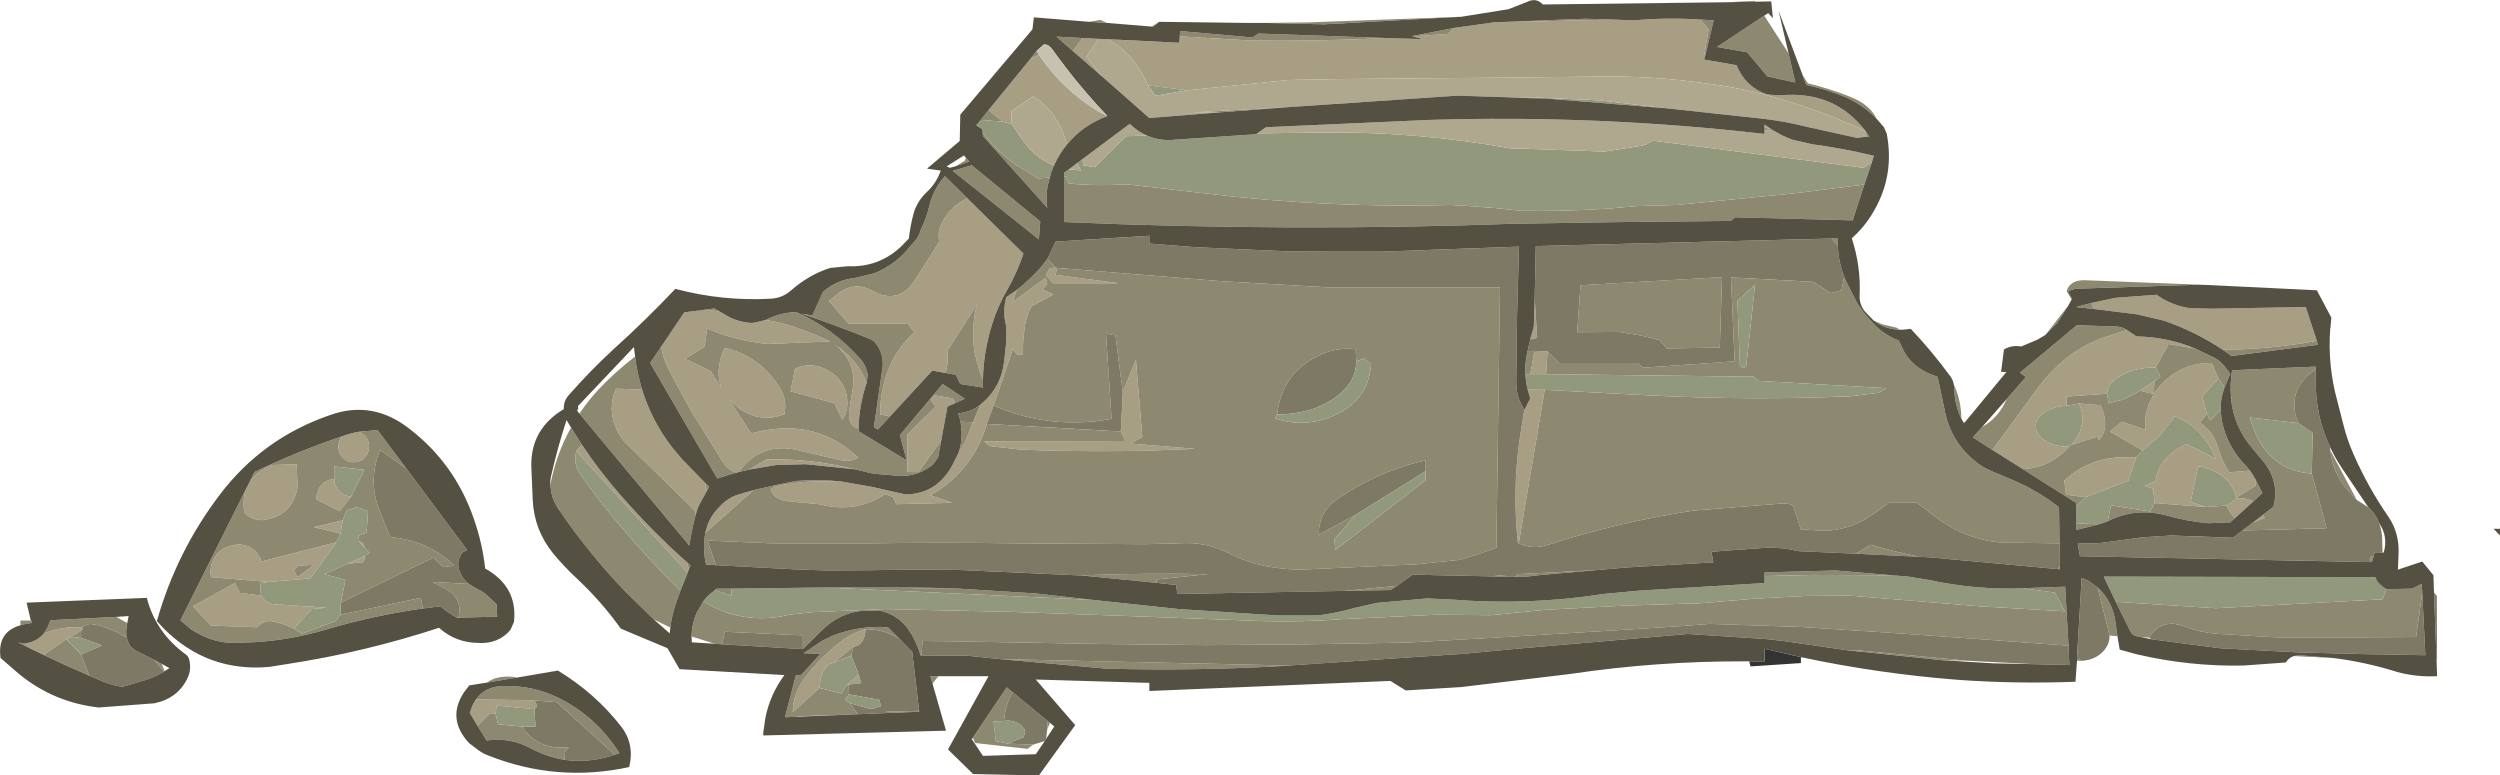 <?xml version="1.0" encoding="UTF-8" standalone="no"?>
<svg xmlns:ffdec="https://www.free-decompiler.com/flash" xmlns:xlink="http://www.w3.org/1999/xlink" ffdec:objectType="shape" height="138.65px" width="447.0px" xmlns="http://www.w3.org/2000/svg">
  <g transform="matrix(1.0, 0.0, 0.0, 1.0, 0.0, 0.0)">
    <path d="M416.65 58.75 L416.7 58.45 416.75 58.5 416.65 58.75 M397.45 62.55 Q392.5 59.25 386.8 57.3 L382.1 56.2 374.4 55.25 374.0 54.25 374.05 54.15 378.25 53.25 385.6 52.7 Q388.2 54.6 391.55 55.1 L395.45 55.2 412.0 54.9 412.3 55.0 414.25 60.95 Q406.8 62.3 399.4 62.5 L397.45 62.55 M404.7 92.0 L404.9 92.6 402.8 93.45 404.7 92.0 M333.5 23.35 L333.5 23.4 Q326.55 20.2 319.35 18.0 312.1 15.75 304.55 14.85 295.1 13.5 285.2 13.7 L266.95 13.9 248.65 14.05 Q239.55 14.1 230.45 14.3 L212.2 16.15 205.25 15.25 Q203.8 11.85 201.2 9.3 199.7 7.8 197.9 7.0 L210.85 7.65 210.95 6.5 223.7 7.25 Q235.8 7.4 247.8 6.8 L254.4 7.0 252.65 6.5 258.9 6.05 259.95 5.0 267.1 4.0 288.55 3.5 292.1 3.65 Q298.05 3.1 304.05 3.5 L305.5 5.25 304.75 9.65 304.95 9.75 304.7 10.65 309.85 11.55 310.55 11.8 Q312.15 15.6 316.0 16.9 L318.3 17.05 Q327.9 16.15 333.5 23.35 M196.45 6.95 L194.25 10.15 197.05 13.65 197.15 13.75 197.55 14.1 191.8 9.1 193.55 6.8 196.45 6.95 M269.85 17.4 L273.8 17.4 273.65 17.55 269.85 17.4 M274.4 53.35 L274.85 60.4 273.6 60.7 273.65 60.45 274.15 58.85 274.25 58.25 274.4 53.35 M274.35 62.9 L276.7 62.8 276.45 66.9 273.6 66.9 274.35 62.9 M126.1 95.3 L126.15 95.05 126.55 93.75 Q127.25 91.95 128.9 90.35 129.55 89.65 130.35 89.2 131.1 88.7 131.95 88.45 L134.7 87.65 126.1 95.3 M150.45 86.1 L155.9 87.05 161.9 88.4 Q167.55 88.35 170.35 83.05 L171.35 81.05 172.6 78.95 173.95 75.5 175.25 72.4 175.4 72.25 Q179.05 69.25 179.55 64.5 L179.9 61.3 179.95 59.6 179.85 58.0 179.8 56.5 179.65 57.0 Q179.4 55.05 179.9 53.15 L181.8 51.85 181.05 54.0 187.0 49.65 187.25 50.75 186.4 51.75 188.35 52.65 184.4 54.8 Q183.6 56.4 183.3 58.05 182.85 60.7 182.9 63.4 L181.95 63.45 181.1 62.45 177.65 72.5 176.45 75.8 Q174.3 83.15 168.0 87.55 L166.35 88.55 170.25 89.9 160.25 90.15 159.65 88.85 158.25 88.35 Q153.0 91.85 146.5 90.15 L140.7 89.6 Q138.3 89.25 137.8 87.45 L138.45 87.05 Q141.85 86.2 145.25 86.1 L150.45 86.1 M272.55 73.2 L272.6 73.25 273.6 71.25 273.15 69.65 276.2 69.7 271.55 97.15 271.4 97.05 Q270.4 87.8 271.7 78.6 L272.55 73.2 M356.25 80.45 L363.75 70.2 Q365.5 67.65 367.8 65.5 371.2 62.25 375.55 60.55 L380.3 59.0 380.5 59.15 382.0 60.15 Q387.5 60.25 392.45 62.3 L387.75 61.5 385.45 65.7 Q381.85 65.7 379.3 67.1 376.75 68.45 376.75 70.4 L369.5 70.9 369.5 72.55 Q367.05 72.65 365.45 73.8 363.85 74.9 364.0 76.45 364.15 77.95 365.95 78.95 367.75 79.95 369.95 79.85 366.45 83.75 361.65 83.85 L356.25 80.45 M402.3 84.15 L402.8 84.9 403.25 85.65 403.3 86.85 399.9 88.95 Q399.2 86.4 397.05 84.9 395.65 84.0 393.9 83.5 L393.0 83.4 391.7 89.75 394.45 90.65 385.25 89.95 385.0 87.4 383.45 86.85 385.4 86.05 Q385.8 83.25 388.05 81.25 389.25 80.15 391.0 79.4 L396.2 82.05 Q394.95 78.85 392.4 76.55 390.75 75.15 388.85 74.45 L386.1 77.95 383.1 80.55 377.25 77.15 379.4 75.4 383.6 76.85 383.55 75.55 383.65 74.2 384.2 72.3 385.1 70.45 Q388.35 65.65 393.95 64.95 L395.45 64.9 396.65 67.65 393.75 70.9 394.6 73.95 393.35 75.6 Q395.7 77.1 396.5 79.8 397.2 82.3 398.55 84.45 L402.3 84.15 M402.85 89.7 L399.6 92.65 Q398.75 91.85 398.1 90.4 L399.9 89.15 Q401.65 88.95 402.85 89.7 M385.2 68.15 L385.1 70.45 382.6 69.85 385.2 68.15 M370.45 79.5 L371.05 78.7 Q373.2 75.6 371.75 72.15 L375.55 72.45 Q376.35 73.9 376.4 75.65 376.45 77.5 375.25 78.7 L375.15 78.05 370.45 79.5 M381.95 81.75 L380.55 85.95 372.85 88.9 369.4 88.45 369.1 85.9 Q373.15 82.2 378.55 81.8 L381.95 81.75 M198.0 20.75 Q193.6 22.4 190.85 25.75 L190.75 25.7 Q190.05 23.15 188.65 21.05 187.15 18.7 184.7 17.25 L180.8 19.9 180.9 22.2 179.25 21.75 176.85 19.75 176.95 19.45 184.3 10.45 185.75 9.75 Q189.9 15.95 196.35 19.9 L198.0 20.75 M159.15 74.45 L157.4 74.1 Q157.35 73.05 157.45 72.05 157.65 70.05 158.15 68.15 159.55 62.95 163.5 59.4 L162.3 57.9 151.75 57.9 148.2 53.8 150.3 52.15 Q153.0 50.45 155.7 51.85 L157.5 52.7 Q161.3 53.75 163.6 50.05 L166.5 45.55 167.9 43.25 167.85 42.3 Q167.8 41.8 167.9 41.3 L168.2 40.35 Q169.6 37.05 172.95 35.45 L183.0 45.35 Q181.85 48.75 180.05 51.9 178.4 54.75 177.4 57.95 175.85 62.85 175.75 67.9 L175.15 66.3 174.65 64.6 174.25 62.95 Q173.6 58.75 174.65 54.5 L169.4 62.7 169.45 64.85 169.1 66.7 166.7 66.25 159.15 74.45 M189.0 47.9 L188.75 49.15 200.1 50.65 188.25 50.65 187.0 49.15 187.75 47.95 188.7 47.85 189.0 47.9 M200.4 77.15 L200.75 70.15 203.1 64.3 204.25 78.15 202.1 79.3 213.7 80.25 204.65 80.6 Q195.65 80.75 186.65 80.55 L182.2 80.35 177.25 79.8 Q176.5 79.55 176.0 78.9 L201.25 78.85 200.4 77.15 M166.35 71.3 L166.9 70.65 170.35 71.25 170.75 72.1 169.4 72.7 168.3 78.7 164.25 84.4 162.25 84.4 162.25 77.65 167.25 72.75 166.35 71.3 M152.8 83.9 L144.05 83.0 138.75 83.15 134.0 83.95 137.0 82.15 Q145.05 81.95 152.8 83.9 M132.1 84.4 L131.75 84.5 Q130.15 84.1 129.15 82.45 L123.75 73.75 121.05 68.9 119.9 66.65 Q118.55 64.35 118.25 61.95 L122.35 55.85 126.25 55.35 128.65 55.7 130.4 56.7 Q132.3 57.65 134.55 57.75 L136.0 57.45 136.9 57.2 137.7 57.35 Q140.5 57.85 143.2 58.9 145.85 59.8 148.4 61.05 L137.3 61.5 Q131.6 60.95 126.45 58.75 L125.95 62.0 122.5 64.15 127.05 66.35 129.05 69.45 Q128.15 67.35 128.7 64.8 128.95 63.45 129.6 62.2 136.0 63.7 139.55 69.55 140.75 71.6 140.25 74.05 136.05 75.75 132.05 72.95 L130.4 71.5 134.3 77.5 Q136.9 76.8 139.7 76.6 146.25 76.3 151.45 80.15 L153.45 81.8 Q151.9 82.75 150.0 82.2 L142.0 80.35 Q135.8 79.25 132.1 84.4 M154.95 68.45 Q153.6 72.5 153.5 76.7 151.35 75.95 151.9 72.95 L152.45 69.7 Q153.25 64.65 149.2 61.55 153.5 64.45 154.95 68.45 M124.4 92.05 L124.35 91.4 112.25 79.55 Q111.05 78.45 110.35 77.0 108.55 73.35 110.1 69.5 L114.8 69.65 Q116.5 75.2 120.15 79.95 L121.95 82.1 126.05 86.3 126.4 87.75 125.35 89.65 Q124.7 90.75 124.4 92.05 M44.0 87.4 L44.6 86.25 Q45.8 84.3 48.6 83.15 L53.05 83.0 53.2 87.1 Q52.3 92.35 46.9 93.0 44.95 93.0 43.7 91.65 43.3 89.25 44.0 87.4 M61.2 78.0 L61.35 77.95 Q62.7 77.45 64.15 77.2 64.75 77.4 65.2 77.9 66.0 78.7 66.0 79.85 66.0 81.0 65.2 81.85 64.4 82.65 63.25 82.65 62.1 82.65 61.3 81.85 60.5 81.0 60.5 79.85 60.5 78.75 61.2 78.0 M103.05 80.65 Q103.5 80.0 104.1 79.6 107.3 84.4 111.15 88.75 116.65 95.05 122.85 100.55 L123.15 101.8 122.95 102.4 103.05 80.65 M148.75 66.7 Q150.85 68.15 151.35 70.6 151.9 73.2 150.6 75.05 L149.2 72.1 141.35 69.95 142.15 65.9 Q145.5 64.45 148.75 66.7 M62.8 88.75 L60.75 91.4 56.5 89.25 56.6 88.6 57.0 87.4 Q57.8 85.9 59.75 85.6 59.75 86.9 60.65 87.85 61.55 88.75 62.8 88.75 M64.25 96.85 Q64.65 96.85 64.95 97.2 L65.2 97.95 64.25 96.85 M65.25 99.4 L65.05 100.5 62.1 100.8 65.25 99.4 M61.25 93.05 L60.9 95.4 56.1 94.25 61.25 93.05 M60.15 96.95 L55.5 103.4 48.05 104.05 37.75 103.2 Q37.3 101.05 38.7 99.2 39.25 98.45 40.15 98.0 43.35 96.5 45.7 98.55 L46.5 99.7 46.75 100.4 60.15 96.95 M46.65 106.5 Q47.55 107.85 49.0 108.05 L58.5 108.65 55.75 108.9 52.55 112.4 Q50.65 111.5 48.7 111.1 47.8 110.9 46.9 111.4 L45.9 112.15 37.7 111.85 34.5 108.4 42.0 104.25 42.9 106.0 46.65 106.5 M53.25 101.15 L52.6 102.0 52.9 102.7 53.25 103.15 56.1 101.0 53.25 101.15 M7.8 117.1 L4.4 115.45 Q4.7 115.15 5.05 114.95 6.75 114.55 7.8 113.3 10.2 112.25 13.05 112.15 L14.5 112.15 Q14.95 112.2 14.75 112.55 L14.5 112.8 12.55 113.9 11.85 114.3 7.8 117.1 M149.05 118.55 Q148.0 118.55 147.3 119.85 146.55 121.15 146.55 123.0 L141.75 127.35 Q141.75 124.15 143.8 121.35 146.55 117.65 150.3 114.75 152.35 113.15 154.75 112.5 154.75 113.8 154.15 114.7 153.5 115.6 152.6 115.6 L149.05 118.55 M151.4 122.45 L153.55 120.65 154.0 122.15 151.75 122.4 151.4 122.45 M88.6 127.6 L87.5 127.65 85.4 129.8 84.0 127.5 Q84.4 126.05 85.1 125.05 L95.1 125.2 95.65 125.45 95.85 125.75 Q96.15 126.45 95.55 126.8 L88.8 126.15 88.6 127.6" fill="#a79e83" fill-rule="evenodd" stroke="none"/>
    <path d="M394.55 50.95 L393.1 50.9 372.0 51.6 Q370.85 51.5 369.75 52.15 L370.45 53.4 370.4 53.55 369.5 52.05 Q370.15 50.05 372.75 50.1 L394.55 50.95 M369.8 54.65 L367.9 57.65 365.7 59.9 369.8 54.65 M351.4 75.4 L351.15 75.7 351.05 75.5 351.4 75.4 M350.7 74.85 Q349.55 72.6 349.4 69.55 L349.35 68.75 Q350.65 71.55 350.7 74.85 M339.65 58.95 Q336.95 58.85 335.0 57.3 L336.6 58.0 339.15 58.6 339.65 58.95 M335.55 21.25 Q333.25 18.85 330.05 17.4 326.6 15.95 322.95 15.2 L322.3 13.4 323.25 14.9 Q327.2 15.85 331.05 17.4 334.35 18.75 335.55 21.25 M319.8 9.55 L321.0 14.75 316.0 13.65 312.4 9.35 307.0 8.4 315.45 2.8 319.8 9.55 M313.85 0.3 L308.9 0.4 313.75 0.15 313.85 0.3 M261.25 3.0 L236.75 4.35 225.8 4.1 233.9 4.0 261.25 3.0 M207.25 3.9 L206.25 4.75 205.9 4.75 207.25 3.9 M197.9 4.1 L194.8 3.9 196.75 3.55 197.9 4.1 M166.75 122.3 L166.35 120.9 167.8 120.9 166.9 122.0 166.75 122.3 M322.1 117.55 L322.25 117.55 322.05 117.55 322.1 117.55 M371.45 116.6 L371.45 116.1 371.6 116.8 371.45 116.6 M375.05 105.05 Q377.85 107.55 378.3 111.65 L378.6 113.75 377.2 113.65 375.05 105.05 M414.25 60.95 L414.45 61.65 399.0 63.65 397.45 62.55 399.4 62.5 Q406.8 62.3 414.25 60.95 M374.4 55.25 L371.2 54.9 374.05 54.15 374.0 54.25 374.4 55.25 M412.0 54.9 L412.25 54.9 412.3 55.0 412.0 54.9 M414.05 66.05 L413.0 66.8 Q408.85 70.4 410.9 75.65 L402.25 74.65 402.85 76.45 Q405.65 84.05 413.35 84.7 L416.0 94.45 400.95 94.85 402.8 93.45 404.9 92.6 404.7 92.0 406.5 90.6 Q407.6 86.3 404.85 82.7 L402.8 80.25 Q399.4 76.3 398.9 71.25 L399.0 71.15 398.9 70.95 Q398.7 68.7 399.1 66.2 L414.05 65.55 414.05 66.05 M423.75 100.5 L423.9 99.55 424.4 99.45 424.1 100.5 423.75 100.5 M421.4 89.4 L419.8 87.65 Q417.1 84.6 416.65 80.5 L421.4 89.4 M333.75 24.45 L333.5 23.4 333.5 23.35 334.25 24.4 333.75 24.45 M218.6 20.05 L213.25 20.1 230.45 19.15 218.6 20.05 M333.35 33.0 L331.45 38.8 331.2 39.4 310.2 38.85 309.45 39.5 290.2 39.7 270.9 40.0 Q230.6 41.45 190.25 39.7 L190.25 31.55 190.55 31.5 191.05 32.8 Q196.15 33.3 201.45 32.95 L215.65 34.6 Q237.6 37.25 259.5 36.65 L262.75 36.85 267.3 37.2 272.1 37.7 Q279.95 37.8 287.55 37.3 L292.65 36.85 299.7 36.65 320.55 34.6 333.35 33.0 M328.6 43.9 L327.45 42.65 328.55 42.6 328.6 43.9 M273.1 62.9 L274.35 62.9 273.6 66.9 272.75 66.9 Q272.65 65.3 272.95 63.65 L273.1 62.9 M276.7 62.8 L278.75 64.9 292.75 64.9 293.8 65.75 310.15 64.6 309.5 49.6 324.25 50.4 327.25 52.4 329.25 51.9 329.75 49.5 329.95 50.0 332.05 54.2 333.4 56.1 335.0 57.9 Q336.9 59.9 339.5 60.9 L340.55 63.05 341.2 64.0 341.9 64.8 342.8 65.55 343.75 66.2 344.8 66.75 346.45 67.4 347.6 72.8 Q348.6 78.85 353.2 82.5 354.2 83.35 355.45 83.95 L356.7 84.5 359.8 85.8 Q364.3 87.7 368.15 90.7 L368.25 97.15 360.9 97.05 358.35 97.05 Q352.05 96.65 346.85 93.0 L342.75 89.9 337.75 89.9 336.0 91.2 334.2 92.4 Q330.5 94.8 326.2 94.9 L322.0 94.65 320.6 90.35 319.8 90.1 318.95 90.0 302.7 91.3 Q289.4 93.35 276.65 97.45 274.05 98.3 271.55 97.15 L276.2 69.7 296.0 70.75 Q313.55 71.6 330.9 70.85 L335.8 70.25 336.55 69.9 337.25 69.4 314.4 68.1 313.6 67.35 276.45 66.9 276.7 62.8 M368.3 101.2 L368.3 101.8 367.9 101.75 368.3 101.2 M343.1 99.55 L331.8 99.0 332.25 98.75 334.45 97.4 Q338.75 98.65 343.1 99.55 M285.3 101.95 L275.55 102.8 272.95 103.1 271.65 103.15 270.85 103.15 271.5 102.65 285.3 101.95 M269.25 103.1 L266.5 103.05 269.05 102.8 269.25 103.1 M249.75 104.75 L248.6 105.5 240.4 105.65 249.75 104.75 M206.75 104.2 L193.45 102.9 193.85 102.85 Q204.85 102.45 216.0 102.65 L206.85 103.6 206.75 104.2 M128.0 101.05 L126.25 100.95 Q125.6 98.25 126.1 95.3 L134.7 87.65 138.85 86.7 142.3 86.0 Q146.4 85.65 150.45 86.1 L145.25 86.1 Q141.85 86.2 138.45 87.05 L137.8 87.45 Q138.3 89.25 140.7 89.6 L146.5 90.15 Q153.0 91.85 158.25 88.35 L159.65 88.85 160.25 90.15 170.25 89.9 166.35 88.55 168.0 87.55 Q174.3 83.15 176.45 75.8 L200.4 77.15 201.25 78.85 176.0 78.9 Q176.5 79.55 177.25 79.8 L182.2 80.35 186.65 80.55 Q195.65 80.75 204.65 80.6 L213.7 80.25 202.1 79.3 204.25 78.15 203.1 64.3 200.75 70.15 199.45 59.95 197.75 59.65 198.75 74.9 196.05 75.3 Q186.45 76.35 177.65 72.5 L181.1 62.45 181.95 63.45 182.9 63.4 Q182.85 60.7 183.3 58.05 183.6 56.4 184.4 54.8 L188.35 52.65 186.4 51.75 187.25 50.75 187.0 49.65 181.05 54.0 181.8 51.85 Q184.15 50.0 186.1 47.8 L187.3 46.25 188.7 47.85 187.75 47.95 187.0 49.15 188.25 50.65 200.1 50.65 188.75 49.15 189.0 47.9 218.0 50.25 237.75 51.4 268.2 51.4 267.55 97.95 264.4 99.05 261.0 100.1 253.25 100.9 232.55 101.85 Q228.3 101.8 224.3 100.75 222.2 100.15 219.9 99.0 216.25 97.1 212.15 97.1 L210.45 97.15 204.85 97.3 181.75 97.15 Q168.6 96.95 155.5 97.15 L137.95 97.15 126.5 96.65 128.0 101.05 M171.35 81.05 L171.6 80.3 171.9 78.85 171.95 77.25 171.75 75.4 173.95 75.5 172.6 78.95 171.35 81.05 M179.85 58.0 L179.8 57.9 179.65 57.0 179.8 56.5 179.85 58.0 M358.75 71.4 L362.25 67.4 361.15 66.65 371.35 58.15 378.7 58.4 379.65 58.65 380.3 59.0 375.55 60.55 Q371.2 62.25 367.8 65.5 365.5 67.65 363.75 70.2 L356.25 80.45 352.75 78.2 354.4 76.35 Q357.4 74.65 358.75 71.4 M392.45 62.3 L396.0 64.0 Q396.85 64.5 397.55 65.25 L398.75 66.85 397.75 69.3 396.65 67.65 395.45 64.9 393.95 64.95 Q388.35 65.65 385.1 70.45 L385.2 68.15 386.25 67.35 385.45 65.7 387.75 61.5 392.45 62.3 M397.05 73.25 L397.2 74.9 Q398.1 79.85 401.75 83.5 L402.3 84.15 398.55 84.45 Q397.2 82.3 396.5 79.8 395.7 77.1 393.35 75.6 L394.6 73.95 395.2 75.2 397.05 73.25 M403.25 85.65 L404.5 88.15 402.85 89.7 Q401.65 88.95 399.9 89.15 L399.9 88.95 403.3 86.85 403.25 85.65 M399.6 92.65 L398.75 93.4 394.85 93.55 Q390.9 93.2 387.15 92.1 382.3 90.85 377.8 92.75 L376.85 93.2 377.45 90.35 384.45 91.45 385.25 89.95 394.45 90.65 398.1 90.4 Q398.75 91.85 399.6 92.65 M375.25 93.75 L371.25 94.75 371.25 93.55 375.25 93.75 M371.25 90.55 L371.25 89.95 361.65 83.85 Q366.45 83.75 369.95 79.85 L370.45 79.5 375.15 78.05 375.25 78.7 Q376.45 77.5 376.4 75.65 376.35 73.9 375.55 72.45 L371.75 72.15 369.5 72.55 369.5 70.9 376.75 70.4 377.0 72.1 379.2 71.55 Q380.95 70.9 382.6 69.85 L385.1 70.45 384.2 72.3 383.65 74.2 383.55 75.55 383.6 76.85 379.4 75.4 377.25 77.15 383.1 80.55 381.95 81.75 378.55 81.8 Q373.15 82.2 369.1 85.9 L369.4 88.45 372.85 88.9 371.25 90.55 M433.1 105.95 L432.0 113.9 423.6 113.95 406.8 113.95 396.05 113.3 Q393.3 113.05 390.7 112.05 386.5 110.4 384.25 114.0 L383.0 113.95 382.3 113.8 Q381.3 113.7 380.9 112.85 L378.3 107.6 396.2 108.75 426.0 107.15 426.7 105.35 426.75 105.35 431.3 105.25 433.0 104.4 433.1 105.95 M376.2 103.2 L376.15 103.1 376.2 103.1 376.2 103.2 M423.85 103.2 L424.7 103.2 424.8 103.4 423.85 103.2 M125.75 107.5 Q128.1 109.05 131.0 109.85 136.1 111.2 141.1 109.9 L145.4 109.45 158.3 108.9 180.8 109.4 203.25 110.2 225.65 111.05 Q232.85 111.25 240.05 110.7 L257.05 109.9 266.55 110.0 276.05 109.05 290.15 108.3 304.2 107.85 313.6 107.05 322.95 106.55 330.8 106.5 353.9 108.4 369.2 109.3 367.4 105.95 361.75 105.2 362.4 105.15 369.25 104.9 369.85 115.45 354.3 114.3 338.15 113.15 322.0 112.1 305.75 111.55 300.6 111.95 289.6 112.65 267.5 114.0 251.5 114.9 233.65 115.2 215.6 115.35 197.45 115.15 172.1 114.7 164.95 114.6 164.75 117.2 164.6 117.2 Q163.9 114.7 162.4 112.5 160.55 109.9 157.25 109.15 L154.2 109.2 Q150.1 109.6 147.0 112.65 L143.55 116.05 143.4 116.05 143.4 113.6 129.6 112.95 129.1 115.2 127.75 115.1 123.65 113.8 123.65 113.5 Q123.75 111.45 124.55 109.6 L125.75 107.5 M341.25 103.1 L338.45 102.85 324.1 102.8 315.5 103.0 315.5 102.35 328.2 102.0 341.25 103.1 M255.15 107.0 L246.15 107.8 255.15 107.0 M195.25 107.25 L147.75 105.05 163.2 105.05 163.3 105.25 171.45 105.25 185.1 106.1 195.25 107.25 M130.8 105.25 L130.8 106.5 127.85 105.5 128.1 105.25 130.8 105.25 M371.95 118.15 L371.4 118.15 371.6 117.9 Q371.85 117.6 371.95 118.15 M347.3 118.05 L330.15 116.25 332.4 116.3 351.9 118.15 347.3 118.05 M230.75 119.0 Q214.3 120.0 197.8 119.55 L178.85 117.85 230.75 119.0 M304.95 9.75 L304.75 9.65 305.5 5.25 304.05 3.5 306.4 3.65 304.95 9.75 M288.55 3.5 L267.1 4.0 283.4 3.35 288.55 3.5 M259.95 5.0 L258.9 6.05 252.65 6.5 252.5 6.45 259.95 5.0 M247.8 6.8 Q235.8 7.4 223.7 7.25 L210.95 6.5 211.0 5.55 223.9 6.7 225.0 6.0 247.8 6.8 M309.85 11.55 L310.5 11.65 310.55 11.8 309.85 11.55 M282.0 59.4 L282.6 51.0 307.9 49.55 307.5 62.15 298.0 62.3 296.7 60.8 294.95 60.35 293.15 59.95 289.5 59.35 282.0 59.4 M228.35 74.1 L227.95 74.8 Q233.7 76.75 239.35 73.9 244.75 71.1 245.15 65.1 L243.9 64.1 242.5 64.6 242.4 62.45 Q239.25 62.05 236.35 63.3 229.2 66.45 228.35 74.1 M242.4 92.05 L238.6 96.4 238.75 98.35 254.9 85.85 254.9 84.25 254.9 82.3 Q246.3 84.25 239.0 89.3 235.75 91.65 235.8 95.6 L242.4 92.05 M313.8 50.9 L310.65 53.8 311.1 65.45 311.9 65.8 312.25 65.3 313.8 50.9 M184.3 10.45 L185.35 9.1 185.75 9.75 184.3 10.45 M187.7 31.75 L187.3 33.35 Q186.95 35.25 187.25 37.15 L175.75 24.3 175.7 23.7 Q178.2 27.05 181.75 29.55 L185.65 31.9 187.7 31.75 M175.0 22.7 L174.55 22.4 174.7 22.25 175.0 22.7 M175.35 21.45 L176.95 19.45 176.85 19.75 179.25 21.75 175.35 21.45 M191.8 9.1 L188.9 6.55 193.55 6.8 191.8 9.1 M172.7 28.2 L173.3 28.9 170.8 29.75 172.5 28.75 172.7 28.2 M159.15 74.45 L156.95 76.8 156.25 76.4 157.75 66.05 Q158.15 63.6 156.75 61.6 156.25 60.9 155.55 60.6 149.5 58.15 143.35 56.1 L145.25 56.4 147.15 52.2 Q149.55 50.05 152.9 49.7 L156.4 48.85 Q160.4 47.15 162.95 43.8 164.2 42.6 164.65 41.05 L164.85 40.6 Q165.7 38.8 166.15 36.9 166.85 33.85 168.95 31.5 L172.95 35.45 Q169.6 37.05 168.2 40.35 L167.9 41.3 Q167.8 41.8 167.85 42.3 L167.9 43.25 166.5 45.55 163.6 50.05 Q161.3 53.75 157.5 52.7 L155.7 51.85 Q153.0 50.45 150.3 52.15 L148.2 53.8 151.75 57.9 162.3 57.9 163.5 59.4 Q159.55 62.95 158.15 68.15 157.65 70.05 157.45 72.05 157.35 73.05 157.4 74.1 L159.15 74.45 M175.75 67.9 L175.75 69.3 171.7 68.65 170.9 67.0 169.1 66.7 169.45 64.85 169.4 62.7 174.65 54.5 Q173.6 58.75 174.25 62.95 L174.65 64.6 175.15 66.3 175.75 67.9 M170.35 30.55 L173.75 29.55 186.0 39.6 185.75 42.8 170.35 30.55 M166.35 71.3 L167.25 72.75 162.25 77.65 162.25 84.4 164.25 84.4 168.3 78.7 167.75 81.75 166.85 83.0 Q164.35 85.15 160.95 85.1 L156.2 84.7 152.8 83.9 Q145.05 81.95 137.0 82.15 L134.0 83.95 132.1 84.4 Q135.8 79.25 142.0 80.35 L150.0 82.2 Q151.9 82.75 153.45 81.8 L151.45 80.15 Q146.25 76.3 139.7 76.6 136.9 76.8 134.3 77.5 L130.4 71.5 132.05 72.95 Q136.05 75.75 140.25 74.05 140.75 71.6 139.55 69.55 136.0 63.7 129.6 62.2 128.95 63.45 128.7 64.8 128.15 67.35 129.05 69.45 L127.05 66.35 122.5 64.15 125.95 62.0 126.45 58.75 Q131.6 60.95 137.3 61.5 L148.4 61.05 Q145.85 59.8 143.2 58.9 140.5 57.85 137.7 57.35 L136.9 57.2 Q137.15 57.05 137.45 56.95 139.75 55.9 142.35 55.8 148.95 58.7 153.75 64.1 154.9 65.35 155.15 67.05 L155.0 68.2 154.95 68.45 Q153.5 64.45 149.2 61.55 153.25 64.65 152.45 69.7 L151.9 72.95 Q151.35 75.95 153.5 76.7 L153.5 77.1 162.1 82.3 160.9 77.8 166.35 71.3 M170.75 72.1 L170.35 71.25 166.9 70.65 168.55 68.65 172.5 71.3 170.75 72.1 M131.75 84.5 Q130.0 84.95 128.25 85.55 L116.25 64.9 118.25 61.95 Q118.55 64.35 119.9 66.65 L121.05 68.9 123.75 73.75 129.15 82.45 Q130.15 84.1 131.75 84.5 M126.25 55.35 L127.75 55.15 128.65 55.7 126.25 55.35 M181.1 123.8 Q179.9 125.5 179.5 128.9 L177.65 129.0 178.05 132.5 180.15 132.95 184.7 133.15 183.75 133.9 174.35 132.85 173.95 131.9 180.0 122.9 181.1 123.8 M164.35 127.1 L164.35 127.25 158.4 127.5 158.45 127.25 164.35 127.1 M153.35 127.7 L151.05 127.8 143.0 128.05 142.45 128.15 140.35 128.25 142.3 120.75 143.3 120.65 146.7 116.9 143.7 116.8 147.05 114.55 148.8 113.7 Q153.6 111.8 158.75 112.15 L160.85 114.25 Q158.1 112.5 154.75 112.5 152.35 113.15 150.3 114.75 146.55 117.65 143.8 121.35 141.75 124.15 141.75 127.35 L146.55 123.0 150.45 124.0 151.4 122.45 151.75 122.4 151.8 124.15 151.1 125.1 152.05 125.75 153.35 127.7 M187.35 128.95 L187.75 129.25 187.25 130.4 187.35 128.95 M103.6 73.95 Q105.15 71.65 107.05 69.6 110.05 66.45 113.55 63.75 L113.7 64.85 Q114.1 67.3 114.8 69.65 L110.1 69.5 Q108.55 73.35 110.35 77.0 111.05 78.45 112.25 79.55 L124.35 91.4 124.4 92.05 124.3 92.35 Q123.65 94.9 123.25 97.55 L103.6 73.95 M83.45 98.25 L83.5 98.35 83.5 98.4 83.45 98.25 M83.8 104.4 L85.5 105.4 Q86.1 105.65 86.7 106.1 L87.8 107.1 88.8 108.05 88.9 110.25 81.7 110.45 81.6 110.4 82.0 110.4 Q82.75 107.2 79.95 105.45 L77.55 104.2 77.35 104.05 83.8 104.4 M75.6 108.8 Q66.8 110.05 58.5 112.5 51.05 114.75 43.4 114.9 38.95 115.3 35.35 113.2 L34.25 112.6 33.3 111.8 32.3 110.95 32.3 110.85 44.0 87.4 Q43.3 89.25 43.7 91.65 44.95 93.0 46.9 93.0 52.3 92.35 53.2 87.1 L53.05 83.0 48.6 83.15 Q45.8 84.3 44.6 86.25 L45.5 84.4 Q53.2 80.7 61.2 78.0 60.5 78.75 60.5 79.85 60.5 81.0 61.3 81.85 62.1 82.65 63.25 82.65 64.4 82.65 65.2 81.85 66.0 81.0 66.0 79.85 66.0 78.7 65.2 77.9 64.75 77.4 64.15 77.2 L67.5 76.9 72.6 83.7 67.9 80.45 67.9 80.55 Q67.2 82.3 66.95 84.15 66.4 88.05 68.1 91.9 L69.75 96.0 71.2 96.2 Q76.4 97.0 80.4 100.35 L81.25 101.15 79.25 101.4 77.5 99.7 60.95 107.75 61.75 103.7 58.0 102.65 62.1 100.8 65.05 100.5 65.25 99.4 66.05 98.85 65.2 97.95 64.95 97.2 Q64.65 96.85 64.25 96.85 L64.05 95.8 65.55 95.2 65.8 91.4 63.75 90.65 61.95 91.3 61.25 93.05 56.1 94.25 60.9 95.4 60.15 96.95 46.75 100.4 46.5 99.7 45.7 98.55 Q43.35 96.5 40.15 98.0 39.25 98.45 38.7 99.2 37.3 101.05 37.75 103.2 L48.05 104.05 46.55 104.25 46.65 106.5 42.9 106.0 42.0 104.25 34.5 108.4 37.7 111.85 45.9 112.15 46.9 111.4 Q47.8 110.9 48.7 111.1 50.65 111.5 52.55 112.4 L54.0 113.3 60.0 111.05 60.85 109.9 75.25 106.9 75.6 108.8 M116.9 110.75 L111.65 105.6 Q105.15 98.8 99.85 91.0 98.95 89.7 98.6 88.2 L98.4 86.75 98.4 86.7 Q99.45 81.15 102.1 76.45 L104.1 79.6 Q103.5 80.0 103.05 80.65 L102.85 81.6 102.9 82.75 103.1 83.45 103.4 84.15 103.85 84.9 Q107.05 89.5 110.75 93.85 116.0 100.05 121.65 105.65 L120.95 107.6 Q120.15 109.85 119.85 112.2 L116.9 110.75 M122.85 100.55 L123.45 101.1 123.15 101.8 122.85 100.55 M126.05 86.3 L126.8 87.05 126.4 87.75 126.05 86.3 M148.75 66.7 Q145.5 64.45 142.15 65.9 L141.35 69.95 149.2 72.1 150.6 75.05 Q151.9 73.2 151.35 70.6 150.85 68.15 148.75 66.7 M62.8 88.75 L65.15 84.0 59.75 83.4 59.75 85.6 Q57.8 85.9 57.0 87.4 L56.6 88.6 56.5 89.25 60.75 91.4 62.8 88.75 M53.25 101.15 L56.1 101.0 53.25 103.15 52.9 102.7 52.6 102.0 53.25 101.15 M20.8 110.3 L22.75 111.4 22.55 112.95 22.65 114.0 Q20.35 112.6 17.65 111.8 L16.05 111.55 14.5 112.15 13.05 112.15 Q10.2 112.25 7.8 113.3 8.55 112.35 9.0 110.9 L20.8 110.3 M27.6 118.0 L28.9 118.7 29.45 120.0 29.3 120.1 27.6 118.0 M15.95 120.8 Q11.85 119.05 7.8 117.1 L11.85 114.3 14.5 117.0 15.95 120.8 M4.4 115.45 L3.6 115.05 3.6 114.95 4.15 115.05 5.05 114.95 Q4.7 115.15 4.4 115.45 M3.65 111.8 L3.65 110.95 5.55 110.95 5.75 111.2 5.55 111.4 4.15 111.65 3.65 111.8 M14.5 112.8 L14.5 114.05 12.55 113.9 14.5 112.8 M149.05 118.55 L152.6 115.6 152.2 117.2 149.05 118.55 M87.05 122.05 Q88.7 120.8 91.55 121.0 L92.45 121.15 87.05 122.05 M100.9 135.85 Q97.85 135.35 94.9 133.8 91.25 131.8 87.0 132.4 L85.4 129.8 87.5 127.65 88.6 127.6 89.05 129.5 93.3 129.9 Q96.2 134.15 101.6 133.6 L101.7 133.65 101.05 134.35 100.9 135.85 M85.1 125.05 Q86.75 122.7 90.15 122.65 95.3 122.55 99.9 124.8 106.6 128.15 110.75 134.65 L109.9 134.95 99.55 125.55 95.1 125.2 85.1 125.05" fill="#8d8870" fill-rule="evenodd" stroke="none"/>
    <path d="M311.9 118.25 L311.95 118.25 311.9 118.25 M322.0 117.5 L322.1 117.55 322.05 117.55 322.0 117.55 322.0 117.5 M371.35 118.35 L371.45 116.6 371.6 116.8 371.45 116.1 372.2 103.35 Q372.9 103.55 373.55 103.95 L375.05 105.05 377.2 113.65 Q377.2 115.5 375.65 116.85 374.1 118.15 371.95 118.15 371.85 117.6 371.6 117.9 L371.4 118.15 371.35 118.35 M410.15 117.3 L411.05 117.15 417.15 117.65 410.15 117.3 M435.65 117.9 L435.2 105.95 435.7 106.55 435.75 117.9 435.65 117.9 M414.05 66.05 L414.05 68.1 Q414.0 74.45 416.65 80.0 L416.65 80.5 Q417.1 84.6 419.8 87.65 L421.4 89.4 423.45 90.7 Q424.75 91.85 425.4 93.55 426.0 95.15 425.95 97.25 L426.0 98.8 424.6 98.75 424.4 99.45 423.9 99.55 423.75 100.5 371.9 99.45 371.5 97.2 375.45 97.1 383.3 96.05 388.25 95.75 399.25 96.15 400.95 94.85 416.0 94.45 413.35 84.7 413.5 77.4 410.9 75.65 Q408.85 70.4 413.0 66.8 L414.05 66.05 M327.45 42.65 L328.6 43.9 Q328.7 46.8 329.75 49.5 L329.25 51.9 327.25 52.4 324.25 50.4 309.5 49.6 310.15 64.6 293.8 65.75 292.75 64.9 278.75 64.9 276.7 62.8 274.35 62.9 273.1 62.9 273.6 60.7 274.85 60.4 274.4 53.35 274.6 44.0 327.45 42.65 M368.25 97.15 L368.3 101.2 367.9 101.75 345.05 99.65 343.1 99.55 Q338.75 98.65 334.45 97.4 L332.25 98.75 331.8 99.0 321.7 98.55 319.0 98.05 316.25 97.9 306.0 98.65 306.35 100.55 291.0 101.45 285.3 101.95 271.5 102.65 270.85 103.15 269.25 103.1 269.05 102.8 266.5 103.05 252.6 102.75 249.75 104.75 240.4 105.65 210.5 106.2 210.3 104.6 206.75 104.2 206.85 103.6 216.0 102.65 Q204.85 102.45 193.85 102.85 L193.45 102.9 171.3 101.9 Q163.45 101.8 155.65 101.95 L147.75 102.0 142.15 101.8 128.0 101.05 126.5 96.65 137.95 97.15 155.5 97.15 Q168.6 96.95 181.75 97.15 L204.85 97.3 210.45 97.15 212.15 97.1 Q216.25 97.1 219.9 99.0 222.2 100.15 224.3 100.75 228.3 101.8 232.55 101.85 L253.25 100.9 261.0 100.1 264.4 99.05 267.55 97.95 268.2 51.4 237.75 51.4 218.0 50.25 189.0 47.9 188.7 47.85 187.3 46.25 188.75 43.2 205.5 42.15 205.5 43.55 213.8 44.2 230.35 44.95 238.55 45.0 246.85 45.0 271.6 44.1 271.25 56.3 271.1 68.45 271.2 69.7 Q271.4 71.5 272.55 73.2 L271.7 78.6 Q270.4 87.8 271.4 97.05 L271.55 97.15 Q274.05 98.3 276.65 97.45 289.4 93.35 302.7 91.3 L318.95 90.0 319.8 90.1 320.6 90.35 322.0 94.65 326.2 94.9 Q330.5 94.8 334.2 92.4 L336.0 91.2 337.75 89.9 342.75 89.9 346.85 93.0 Q352.05 96.65 358.35 97.05 L360.9 97.05 368.25 97.15 M171.75 75.4 L171.35 73.9 Q173.6 73.7 175.25 72.4 L173.95 75.5 171.75 75.4 M384.25 114.0 Q386.5 110.4 390.7 112.05 393.3 113.05 396.05 113.3 L406.8 113.95 423.6 113.95 432.0 113.9 433.1 105.95 433.65 117.15 422.4 116.95 411.0 116.65 396.9 115.9 384.7 114.3 384.25 114.0 M129.1 115.2 L129.6 112.95 143.4 113.6 143.4 116.05 129.1 115.2 M164.75 117.2 L164.95 114.6 172.1 114.7 197.45 115.15 215.6 115.35 233.65 115.2 251.5 114.9 267.5 114.0 289.6 112.65 300.6 111.95 305.75 111.55 322.0 112.1 338.15 113.15 354.3 114.3 369.85 115.45 370.0 118.9 363.5 118.75 351.9 118.15 332.4 116.3 330.15 116.25 329.15 116.1 318.8 114.6 317.05 114.35 316.55 114.35 315.55 114.25 301.8 113.35 271.7 115.95 261.6 116.9 231.05 118.95 230.75 119.0 178.85 117.85 173.1 117.25 164.75 117.2 M282.0 59.4 L289.5 59.35 293.15 59.95 294.95 60.35 296.7 60.8 298.0 62.3 307.5 62.15 307.9 49.55 282.6 51.0 282.0 59.4 M228.35 74.1 Q229.2 66.45 236.35 63.3 239.25 62.05 242.4 62.45 L242.5 64.6 Q242.5 68.55 238.35 71.35 234.2 74.1 228.35 74.1 M242.4 92.05 L235.8 95.6 Q235.75 91.65 239.0 89.3 246.3 84.25 254.9 82.3 L254.9 84.25 242.4 92.05 M177.65 72.5 Q186.45 76.35 196.05 75.3 L198.75 74.9 197.75 59.65 199.45 59.95 200.75 70.15 200.4 77.15 176.45 75.8 177.65 72.5 M171.45 105.25 L163.3 105.25 163.2 105.05 166.45 105.1 171.45 105.25 M179.5 128.9 Q179.9 125.5 181.1 123.8 L187.35 128.95 187.25 130.4 187.05 132.1 186.8 132.5 184.7 133.15 180.15 132.95 183.05 131.8 183.3 130.6 183.1 130.3 Q181.85 128.6 179.5 128.9 M158.4 127.5 L153.35 127.7 152.05 125.75 155.8 126.8 157.5 126.25 157.25 125.15 151.8 124.15 151.75 122.4 154.0 122.15 153.55 120.65 152.2 117.2 152.6 115.6 Q153.5 115.6 154.15 114.7 154.75 113.8 154.75 112.5 158.1 112.5 160.85 114.25 L163.1 116.55 164.35 127.1 158.45 127.25 158.4 127.5 M83.45 98.25 L83.5 98.4 82.7 98.75 Q81.5 100.3 82.15 102.1 82.65 103.45 83.8 104.4 L77.35 104.05 77.55 104.2 79.95 105.45 Q82.75 107.2 82.0 110.4 L81.6 110.4 80.8 109.9 79.8 109.25 78.75 108.4 75.6 108.8 75.25 106.9 60.85 109.9 60.95 107.75 77.5 99.7 79.25 101.4 81.25 101.15 80.4 100.35 Q76.4 97.0 71.2 96.2 L69.75 96.0 68.1 91.9 Q66.4 88.05 66.95 84.15 67.2 82.3 67.9 80.55 L67.9 80.45 72.6 83.7 83.45 98.25 M22.65 114.0 L23.0 115.0 Q23.45 115.95 24.4 116.4 L27.6 118.0 29.3 120.1 Q27.65 121.1 25.8 121.65 L21.9 122.8 Q20.15 122.55 18.65 121.95 L15.95 120.8 14.5 117.0 18.25 115.4 14.5 114.05 14.5 112.8 14.75 112.55 Q14.95 112.2 14.5 112.15 L16.05 111.55 17.65 111.8 Q20.35 112.6 22.65 114.0 M100.9 135.85 L101.05 134.35 101.7 133.65 101.6 133.6 Q96.2 134.15 93.3 129.9 L95.75 129.9 95.55 126.8 Q96.15 126.45 95.85 125.75 L95.65 125.45 95.1 125.2 99.55 125.55 109.9 134.95 Q105.3 136.5 100.9 135.85" fill="#7d7964" fill-rule="evenodd" stroke="none"/>
    <path d="M410.9 75.65 L413.5 77.4 413.35 84.7 Q405.65 84.05 402.85 76.45 L402.25 74.65 410.9 75.65 M398.9 70.95 L399.0 71.15 398.9 71.25 398.9 70.95 M212.2 16.15 L206.6 17.1 205.25 15.25 212.2 16.15 M197.15 13.75 L198.0 14.5 197.55 14.1 197.15 13.75 M273.8 17.4 L286.05 17.95 297.85 19.35 276.2 17.6 273.65 17.55 273.8 17.4 M317.3 23.45 L315.5 23.25 315.5 22.8 316.7 23.1 317.3 23.45 M224.8 23.85 L235.85 23.7 Q253.05 23.45 269.85 26.5 L286.9 27.1 293.25 26.1 Q294.5 25.9 295.5 25.15 L333.2 30.0 334.7 29.0 333.35 33.0 320.55 34.6 299.7 36.65 292.65 36.85 287.55 37.3 Q279.95 37.8 272.1 37.7 L267.3 37.2 262.75 36.85 259.5 36.65 Q237.6 37.25 215.65 34.6 L201.45 32.95 Q196.15 33.3 191.05 32.8 L190.55 31.5 190.25 31.55 190.25 30.9 191.1 30.3 193.25 30.45 192.6 29.15 193.55 28.45 193.7 29.55 195.75 29.9 201.35 24.35 205.1 24.25 Q206.95 25.05 209.05 25.05 L224.6 24.0 224.8 23.85 M273.15 69.65 Q272.8 68.3 272.75 66.9 L273.6 66.9 276.45 66.9 313.6 67.35 314.4 68.1 337.25 69.4 336.55 69.9 335.8 70.25 330.9 70.85 Q313.55 71.6 296.0 70.75 L276.2 69.7 273.15 69.65 M397.75 69.3 L397.65 69.55 Q397.0 71.4 397.05 73.25 L395.2 75.2 394.6 73.95 393.75 70.9 396.65 67.65 397.75 69.3 M376.85 93.2 L375.75 93.6 375.25 93.75 371.25 93.55 371.25 90.55 372.85 88.9 380.55 85.95 381.95 81.75 383.1 80.55 386.1 77.95 388.85 74.45 Q390.75 75.15 392.4 76.55 394.95 78.85 396.2 82.05 L391.0 79.4 Q389.25 80.15 388.05 81.25 385.8 83.25 385.4 86.05 L383.45 86.85 385.0 87.4 385.25 89.95 384.45 91.45 377.45 90.35 376.85 93.2 M385.45 65.7 L386.25 67.35 385.2 68.15 382.6 69.85 Q380.95 70.9 379.2 71.55 L377.0 72.1 376.75 70.4 Q376.75 68.45 379.3 67.1 381.85 65.7 385.45 65.7 M369.95 79.85 Q367.75 79.95 365.95 78.95 364.15 77.95 364.0 76.45 363.85 74.9 365.45 73.8 367.05 72.65 369.5 72.55 L371.75 72.15 Q373.2 75.6 371.05 78.7 L370.45 79.5 369.95 79.85 M394.45 90.65 L391.7 89.75 393.0 83.4 393.9 83.5 Q395.65 84.0 397.05 84.9 399.2 86.4 399.9 88.95 L399.9 89.15 398.1 90.4 394.45 90.65 M426.7 105.35 L426.0 107.15 396.2 108.75 378.3 107.6 376.2 103.2 376.2 103.1 423.85 103.2 424.8 103.4 425.05 103.95 425.55 104.5 Q426.05 105.0 426.7 105.35 M361.75 105.2 L367.4 105.95 369.2 109.3 353.9 108.4 330.8 106.5 322.95 106.55 313.6 107.05 304.2 107.85 290.15 108.3 276.05 109.05 266.55 110.0 257.05 109.9 240.05 110.7 Q232.85 111.25 225.65 111.05 L203.25 110.2 180.8 109.4 158.3 108.9 145.4 109.45 141.1 109.9 Q136.1 111.2 131.0 109.85 128.1 109.05 125.75 107.5 126.25 106.8 126.9 106.25 L127.85 105.5 130.8 106.5 130.8 105.25 147.1 105.05 147.75 105.05 195.25 107.25 210.8 108.9 228.5 110.05 235.5 110.05 Q238.9 109.65 242.2 108.7 L246.15 107.8 255.15 107.0 259.55 107.2 Q273.25 108.3 286.75 106.2 L293.15 105.6 315.5 104.25 315.5 103.0 324.1 102.8 338.45 102.85 341.25 103.1 344.9 103.7 Q353.25 105.5 361.75 105.2 M242.5 64.6 L243.9 64.1 245.15 65.1 Q244.75 71.1 239.35 73.9 233.7 76.75 227.95 74.8 L228.35 74.1 Q234.2 74.1 238.35 71.35 242.5 68.55 242.5 64.6 M254.9 84.25 L254.9 85.85 238.75 98.35 238.6 96.4 242.4 92.05 254.9 84.25 M313.8 50.9 L312.25 65.3 311.9 65.8 311.1 65.45 310.65 53.8 313.8 50.9 M190.85 25.75 L190.8 25.8 190.75 25.7 190.85 25.75 M188.45 29.6 L188.35 29.8 Q187.95 30.7 187.7 31.75 L185.65 31.9 181.75 29.55 Q178.2 27.05 175.7 23.7 L175.65 23.1 175.0 22.7 174.7 22.25 175.35 21.45 179.25 21.75 180.9 22.2 183.25 25.6 Q185.45 28.4 188.45 29.6 M180.15 132.95 L178.05 132.5 177.65 129.0 179.5 128.9 Q181.85 128.6 183.1 130.3 L183.3 130.6 183.05 131.8 180.15 132.95 M121.65 105.65 Q116.0 100.05 110.75 93.85 107.05 89.5 103.85 84.9 L103.4 84.15 103.1 83.45 102.9 82.75 102.85 81.6 103.05 80.65 122.95 102.4 121.65 105.65 M59.75 85.6 L59.75 83.4 65.15 84.0 62.8 88.75 Q61.55 88.75 60.65 87.85 59.75 86.9 59.75 85.6 M61.25 93.05 L61.95 91.3 63.75 90.65 65.8 91.4 65.55 95.2 64.05 95.8 64.25 96.85 65.2 97.95 66.05 98.85 65.25 99.4 62.1 100.8 58.0 102.65 61.75 103.7 60.95 107.75 60.85 109.9 60.0 111.05 54.0 113.3 52.55 112.4 55.75 108.9 58.5 108.65 49.0 108.05 Q47.55 107.85 46.65 106.5 L46.55 104.25 48.05 104.05 55.5 103.4 60.15 96.95 60.9 95.4 61.25 93.05 M14.5 114.05 L18.25 115.4 14.5 117.0 11.85 114.3 12.55 113.9 14.5 114.05 M146.55 123.0 Q146.55 121.15 147.3 119.85 148.0 118.55 149.05 118.55 L152.2 117.2 153.55 120.65 151.4 122.45 150.45 124.0 146.55 123.0 M151.8 124.15 L157.25 125.15 157.5 126.25 155.8 126.8 152.05 125.75 151.1 125.1 151.8 124.15 M93.3 129.9 L89.05 129.5 88.6 127.6 88.8 126.15 95.55 126.8 95.75 129.9 93.3 129.9" fill="#92987c" fill-rule="evenodd" stroke="none"/>
    <path d="M333.5 23.4 L333.75 24.45 332.0 24.65 323.2 22.7 Q318.85 21.6 314.5 21.15 L297.85 19.35 286.05 17.95 273.8 17.4 269.85 17.4 260.6 17.1 230.45 19.15 213.25 20.1 218.6 20.05 205.5 21.1 198.0 14.5 197.15 13.75 197.05 13.65 194.25 10.15 196.45 6.95 197.9 7.0 Q199.7 7.8 201.2 9.3 203.8 11.85 205.25 15.25 L206.6 17.1 212.2 16.15 230.45 14.3 Q239.55 14.1 248.65 14.05 L266.95 13.9 285.2 13.7 Q295.1 13.5 304.55 14.85 312.1 15.75 319.35 18.0 326.55 20.2 333.5 23.4 M317.3 23.45 Q318.85 24.4 320.55 25.0 L324.05 25.8 Q329.6 26.55 335.05 27.85 L334.7 29.0 333.2 30.0 295.5 25.15 Q294.5 25.9 293.25 26.1 L286.9 27.1 269.85 26.5 Q253.05 23.45 235.85 23.7 L224.8 23.85 226.35 22.75 255.35 21.45 Q285.5 20.5 315.5 23.95 L315.5 23.25 317.3 23.45 M191.1 30.3 L192.6 29.15 193.25 30.45 191.1 30.3 M193.55 28.45 L202.0 22.15 Q203.45 23.55 205.1 24.25 L201.35 24.35 195.75 29.9 193.7 29.55 193.55 28.45 M315.5 22.8 L315.5 22.25 316.7 23.1 315.5 22.8 M190.8 25.8 Q189.4 27.5 188.45 29.6 185.45 28.4 183.25 25.6 L180.9 22.2 180.8 19.9 184.7 17.25 Q187.15 18.7 188.65 21.05 190.05 23.15 190.75 25.7 L190.8 25.8" fill="#afa88f" fill-rule="evenodd" stroke="none"/>
    <path d="M312.75 118.25 L315.5 118.25 315.5 116.0 322.0 117.5 322.0 117.55 322.0 118.55 313.0 119.15 312.75 118.25 M318.8 114.6 L316.55 114.35 317.05 114.35 318.8 114.6" fill="#333333" fill-rule="evenodd" stroke="none"/>
    <path d="M416.7 58.45 L416.65 58.75 Q416.15 65.25 417.9 71.65 L418.95 75.75 Q419.65 78.6 420.85 81.3 423.4 87.1 427.05 92.4 429.1 95.4 428.85 99.3 L428.75 101.85 433.1 100.4 435.1 102.85 435.2 105.95 435.65 117.9 435.75 120.9 Q432.0 121.1 428.45 120.1 422.85 118.35 417.15 117.65 L411.05 117.15 410.15 117.3 Q409.5 117.5 409.0 118.05 L408.7 118.45 401.15 119.0 Q391.55 119.2 382.1 117.0 L379.0 116.15 378.6 113.75 378.3 111.65 Q377.85 107.55 375.05 105.05 L373.55 103.95 Q372.9 103.55 372.2 103.35 L371.45 116.1 371.45 116.6 371.35 118.35 371.1 121.9 Q360.5 122.3 350.0 121.55 335.95 120.45 322.25 117.55 L322.1 117.55 322.0 117.5 315.5 116.0 315.5 118.25 312.75 118.25 311.95 118.25 311.9 118.25 Q296.25 118.2 280.8 120.5 L261.25 122.85 251.35 123.45 248.6 121.75 205.5 123.55 205.5 122.1 185.2 121.5 192.25 129.65 185.75 138.65 174.0 138.4 169.5 134.0 176.75 120.9 167.8 120.9 166.35 120.9 166.75 122.3 169.15 130.65 136.5 131.5 136.45 131.15 136.85 128.35 Q137.7 124.15 140.25 120.7 L121.5 119.65 119.35 115.9 111.0 112.4 Q107.5 107.5 103.05 103.35 100.8 101.25 98.9 98.95 95.5 94.75 95.25 89.4 L95.0 83.5 Q94.8 76.75 100.8 73.15 100.75 71.75 101.65 70.7 105.55 66.25 109.85 62.3 115.5 57.2 120.75 51.65 129.25 53.9 137.95 53.4 139.9 53.25 141.35 52.0 144.65 49.1 148.45 47.9 L151.6 47.6 Q157.15 47.85 161.2 44.0 L162.5 42.65 Q162.75 40.45 163.3 38.35 163.9 36.05 165.7 34.35 167.4 32.8 168.2 30.5 L165.75 30.15 171.6 25.2 171.7 20.5 184.6 5.25 184.85 3.1 194.8 3.9 197.9 4.1 205.9 4.75 206.25 4.75 207.25 3.9 223.1 4.1 225.8 4.1 236.75 4.35 261.25 3.0 269.7 1.65 273.15 0.3 Q274.7 -0.45 275.85 0.8 L308.9 0.4 313.85 0.3 316.7 0.25 317.0 3.25 316.15 2.35 315.45 2.8 307.0 8.4 312.4 9.35 316.0 13.65 321.0 14.75 319.8 9.55 318.0 1.9 322.3 13.4 322.95 15.2 Q326.6 15.95 330.05 17.4 333.25 18.85 335.55 21.25 L336.85 22.75 337.35 23.9 Q338.75 31.25 335.15 37.55 L334.5 38.65 Q333.05 40.9 331.1 42.6 332.75 47.65 332.5 52.9 332.45 54.45 333.45 55.7 L335.0 57.3 Q336.95 58.85 339.65 58.95 L340.2 58.95 341.65 58.8 Q345.3 62.65 348.55 67.05 349.15 67.75 349.35 68.75 L349.4 69.55 Q349.55 72.6 350.7 74.85 L351.05 75.5 351.15 75.7 351.4 75.4 358.75 66.5 357.8 66.5 358.3 62.5 Q359.65 61.65 361.4 61.95 L364.35 60.7 365.7 59.9 367.9 57.65 369.8 54.65 370.4 53.55 370.45 53.4 369.75 52.15 Q370.85 51.5 372.0 51.6 L393.1 50.9 394.55 50.95 414.25 51.9 416.85 56.8 416.7 58.45 M397.45 62.55 L399.0 63.65 414.45 61.65 414.25 60.95 412.3 55.0 412.25 54.9 412.0 54.9 395.45 55.2 391.55 55.1 Q388.2 54.6 385.6 52.7 L378.25 53.25 374.05 54.15 371.2 54.9 374.4 55.25 382.1 56.2 386.8 57.3 Q392.5 59.25 397.45 62.55 M416.65 80.0 Q414.0 74.45 414.05 68.1 L414.05 66.05 414.05 65.55 399.1 66.2 Q398.7 68.7 398.9 70.95 L398.9 71.25 Q399.4 76.3 402.8 80.25 L404.85 82.7 Q407.6 86.3 406.5 90.6 L404.7 92.0 402.8 93.45 400.95 94.85 399.25 96.15 388.25 95.75 383.3 96.05 375.45 97.1 371.5 97.2 371.9 99.45 423.75 100.5 424.1 100.5 424.4 99.45 424.6 98.75 426.0 98.8 426.2 98.8 Q427.05 96.0 425.4 93.55 424.75 91.85 423.45 90.7 L418.7 83.65 Q417.5 81.85 416.65 80.0 M447.0 94.55 L447.0 95.75 445.85 94.55 447.0 94.55 M333.75 24.45 L334.25 24.4 333.5 23.35 Q327.9 16.15 318.3 17.05 L316.0 16.9 Q312.15 15.6 310.55 11.8 L310.5 11.65 309.85 11.55 304.7 10.65 304.95 9.75 306.4 3.65 304.05 3.5 Q298.05 3.1 292.1 3.65 L288.55 3.5 283.4 3.35 267.1 4.0 259.95 5.0 252.5 6.45 252.65 6.5 254.4 7.0 247.8 6.8 225.0 6.0 223.9 6.7 211.0 5.55 210.95 6.5 210.85 7.65 197.9 7.0 196.45 6.95 193.55 6.8 188.9 6.55 191.8 9.1 197.55 14.1 198.0 14.5 205.5 21.1 218.6 20.05 230.45 19.15 260.6 17.1 269.85 17.4 273.65 17.55 276.2 17.6 297.85 19.35 314.5 21.15 Q318.85 21.6 323.2 22.7 L332.0 24.65 333.75 24.45 M334.7 29.0 L335.05 27.85 Q329.6 26.55 324.05 25.8 L320.55 25.0 Q318.85 24.4 317.3 23.45 L316.7 23.1 315.5 22.25 315.5 22.8 315.5 23.25 315.5 23.95 Q285.5 20.5 255.35 21.45 L226.35 22.75 224.8 23.85 224.6 24.0 209.05 25.05 Q206.95 25.05 205.1 24.25 203.45 23.55 202.0 22.15 L193.55 28.45 192.6 29.15 191.1 30.3 190.25 30.9 190.25 31.55 190.25 39.7 Q230.6 41.45 270.9 40.0 L290.2 39.7 309.45 39.5 310.2 38.85 331.2 39.4 331.25 39.4 331.45 38.8 333.35 33.0 334.7 29.0 M327.45 42.65 L274.6 44.0 274.4 53.35 274.25 58.25 274.15 58.85 273.65 60.45 273.6 60.7 273.1 62.9 272.95 63.65 Q272.65 65.3 272.75 66.9 272.8 68.3 273.15 69.65 L273.6 71.25 272.6 73.25 272.55 73.2 Q271.4 71.5 271.2 69.7 L271.1 68.45 271.25 56.3 271.6 44.1 246.85 45.0 238.55 45.0 230.35 44.95 213.8 44.2 205.5 43.55 205.5 42.15 188.75 43.2 187.3 46.25 186.1 47.8 Q184.15 50.0 181.8 51.85 L179.9 53.15 Q179.4 55.05 179.65 57.0 L179.8 57.9 179.85 58.0 179.95 59.6 179.9 61.3 179.55 64.5 Q179.05 69.25 175.4 72.25 L175.25 72.4 Q173.6 73.7 171.35 73.9 L171.75 75.4 171.95 77.25 171.9 78.85 171.6 80.3 171.35 81.05 170.35 83.05 Q167.55 88.35 161.9 88.4 L155.9 87.05 150.45 86.1 Q146.4 85.65 142.3 86.0 L138.85 86.7 134.7 87.65 131.95 88.45 Q131.1 88.7 130.35 89.2 129.55 89.65 128.9 90.35 127.25 91.95 126.55 93.75 L126.15 95.05 126.1 95.3 Q125.6 98.25 126.25 100.95 L128.0 101.05 142.15 101.8 147.75 102.0 155.65 101.95 Q163.45 101.8 171.3 101.9 L193.45 102.9 206.75 104.2 210.3 104.6 210.5 106.2 240.4 105.65 248.6 105.5 249.75 104.75 252.6 102.75 266.5 103.05 269.25 103.1 270.85 103.15 271.65 103.15 272.95 103.1 275.55 102.8 285.3 101.95 291.0 101.45 306.35 100.55 306.0 98.65 316.25 97.9 319.0 98.05 321.7 98.55 331.8 99.0 343.1 99.55 345.05 99.65 367.9 101.75 368.3 101.8 368.3 101.2 368.25 97.15 368.15 90.7 Q364.3 87.7 359.8 85.8 L356.7 84.5 355.45 83.95 Q354.2 83.35 353.2 82.5 348.6 78.85 347.6 72.8 L346.45 67.4 344.8 66.75 343.75 66.2 342.8 65.55 341.9 64.8 341.2 64.0 340.55 63.05 339.5 60.9 Q336.9 59.9 335.0 57.9 L333.4 56.1 332.05 54.2 329.95 50.0 329.75 49.5 Q328.7 46.8 328.6 43.9 L328.55 42.6 327.45 42.65 M380.3 59.0 L379.65 58.65 378.7 58.4 371.35 58.15 361.15 66.65 362.25 67.4 358.75 71.4 354.4 76.35 352.75 78.2 356.25 80.45 361.65 83.85 371.25 89.95 371.25 90.55 371.25 93.55 371.25 94.75 375.25 93.75 375.75 93.6 376.85 93.2 377.8 92.75 Q382.3 90.85 387.15 92.1 390.9 93.2 394.85 93.55 L398.75 93.4 399.6 92.65 402.85 89.7 404.5 88.15 403.25 85.65 402.8 84.9 402.3 84.15 401.75 83.5 Q398.1 79.85 397.2 74.9 L397.05 73.25 Q397.0 71.4 397.65 69.55 L397.75 69.3 398.75 66.85 397.55 65.25 Q396.85 64.5 396.0 64.0 L392.45 62.3 Q387.5 60.25 382.0 60.15 L380.5 59.15 380.3 59.0 M433.1 105.95 L433.0 104.4 431.3 105.25 426.75 105.35 426.7 105.35 Q426.05 105.0 425.55 104.5 L425.05 103.95 424.8 103.4 424.7 103.2 423.85 103.2 376.2 103.1 376.15 103.1 376.2 103.2 378.3 107.6 380.9 112.85 Q381.3 113.7 382.3 113.8 L383.0 113.95 384.7 114.3 396.9 115.9 411.0 116.65 422.4 116.95 433.65 117.15 433.1 105.95 M125.75 107.5 L124.55 109.6 Q123.75 111.45 123.65 113.5 L123.65 113.8 123.7 114.85 127.75 115.1 129.1 115.2 143.4 116.05 143.55 116.05 147.0 112.65 Q150.1 109.6 154.2 109.2 L157.25 109.15 Q160.55 109.9 162.4 112.5 163.9 114.7 164.6 117.2 L164.75 117.2 173.1 117.25 178.85 117.85 197.8 119.55 Q214.3 120.0 230.75 119.0 L231.05 118.95 261.6 116.9 271.7 115.95 301.8 113.35 315.55 114.25 316.55 114.35 318.8 114.6 329.15 116.1 330.15 116.25 347.3 118.05 356.35 118.6 363.5 118.75 370.0 118.9 369.85 115.45 369.25 104.9 362.4 105.15 361.75 105.2 Q353.25 105.5 344.9 103.7 L341.25 103.1 328.2 102.0 315.5 102.35 315.5 103.0 315.5 104.25 293.15 105.6 286.75 106.2 Q273.25 108.3 259.55 107.2 L255.15 107.0 246.15 107.8 242.2 108.7 Q238.9 109.65 235.5 110.05 L228.5 110.05 210.8 108.9 195.25 107.25 185.1 106.1 171.45 105.25 166.45 105.1 163.2 105.05 147.75 105.05 147.1 105.05 130.8 105.25 128.1 105.25 127.85 105.5 126.9 106.25 Q126.25 106.8 125.75 107.5 M185.35 9.1 L184.3 10.45 176.95 19.45 175.35 21.45 174.7 22.25 174.55 22.4 175.0 22.7 175.65 23.1 175.7 23.7 175.75 24.3 187.25 37.15 Q186.95 35.25 187.3 33.35 L187.7 31.75 Q187.95 30.7 188.35 29.8 L188.45 29.6 Q189.4 27.5 190.8 25.8 L190.85 25.75 Q193.6 22.4 198.0 20.75 193.95 16.5 190.5 12.0 L189.0 10.0 188.35 9.1 188.3 9.0 187.95 8.6 Q187.4 7.9 186.65 7.95 L185.35 9.1 M170.8 29.75 L173.3 28.9 172.7 28.2 172.35 27.8 169.25 29.75 169.85 30.0 170.8 29.75 M172.95 35.45 L168.95 31.5 Q166.85 33.85 166.15 36.9 165.7 38.8 164.85 40.6 L164.65 41.05 Q164.2 42.6 162.95 43.8 160.4 47.15 156.4 48.85 L152.9 49.7 Q149.55 50.05 147.15 52.2 L145.25 56.4 143.35 56.1 Q149.5 58.15 155.55 60.6 156.25 60.9 156.75 61.6 158.15 63.6 157.75 66.05 L156.25 76.4 156.95 76.8 159.15 74.45 166.7 66.25 169.1 66.7 170.9 67.0 171.7 68.65 175.75 69.3 175.75 67.9 Q175.85 62.85 177.4 57.95 178.4 54.75 180.05 51.9 181.85 48.75 183.0 45.35 L172.95 35.45 M170.35 30.55 L185.75 42.8 186.0 39.6 173.75 29.55 170.35 30.55 M166.9 70.65 L166.35 71.3 160.9 77.8 162.1 82.3 153.5 77.1 153.5 76.7 Q153.6 72.5 154.95 68.45 L155.0 68.2 155.15 67.05 Q154.9 65.35 153.75 64.1 148.95 58.7 142.35 55.8 139.75 55.9 137.45 56.95 137.15 57.05 136.9 57.2 L136.0 57.45 134.55 57.75 Q132.3 57.65 130.4 56.7 L128.65 55.7 127.75 55.15 126.25 55.35 122.35 55.85 118.25 61.95 116.25 64.9 128.25 85.55 Q130.0 84.95 131.75 84.5 L132.1 84.4 134.0 83.95 138.75 83.15 144.05 83.0 152.8 83.9 156.2 84.7 160.95 85.1 Q164.35 85.15 166.85 83.0 L167.75 81.75 168.3 78.7 169.4 72.7 170.75 72.1 172.5 71.3 168.55 68.65 166.9 70.65 M181.1 123.8 L180.0 122.9 173.95 131.9 173.75 132.15 175.75 135.15 185.2 134.85 186.8 132.5 187.05 132.1 188.5 129.9 187.75 129.25 187.35 128.95 181.1 123.8 M158.4 127.5 L164.35 127.25 164.35 127.1 163.1 116.55 160.85 114.25 158.75 112.15 Q153.6 111.8 148.8 113.7 L147.05 114.55 143.7 116.8 146.7 116.9 143.3 120.65 142.3 120.75 140.35 128.25 142.45 128.15 151.05 127.8 153.35 127.7 158.4 127.5 M113.55 63.75 L113.35 62.05 103.35 72.6 103.35 72.8 103.4 73.05 Q103.15 73.35 103.25 73.5 L103.6 73.95 123.25 97.55 Q123.65 94.9 124.3 92.35 L124.4 92.05 Q124.7 90.75 125.35 89.65 L126.4 87.75 126.8 87.05 126.05 86.3 121.95 82.1 120.15 79.95 Q116.5 75.2 114.8 69.65 114.1 67.3 113.7 64.85 L113.55 63.75 M83.5 98.4 L83.5 98.35 83.45 98.25 72.6 83.7 67.5 76.9 64.15 77.2 Q62.7 77.45 61.35 77.95 L61.2 78.0 Q53.2 80.7 45.5 84.4 L44.6 86.25 44.0 87.4 32.3 110.85 32.25 110.9 32.3 110.95 33.3 111.8 34.25 112.6 35.35 113.2 Q38.95 115.3 43.4 114.9 51.05 114.75 58.5 112.5 66.8 110.05 75.6 108.8 L78.75 108.4 79.8 109.25 80.8 109.9 81.6 110.4 81.7 110.45 88.9 110.25 88.8 108.05 87.8 107.1 86.7 106.1 Q86.1 105.65 85.5 105.4 L83.8 104.4 Q82.65 103.45 82.15 102.1 81.5 100.3 82.7 98.75 L83.5 98.4 M98.4 86.7 L98.4 86.75 98.6 88.2 Q98.95 89.7 99.85 91.0 105.15 98.8 111.65 105.6 L116.9 110.75 119.75 113.25 119.85 112.2 Q120.15 109.85 120.95 107.6 L121.65 105.65 122.95 102.4 123.15 101.8 123.45 101.1 122.85 100.55 Q116.65 95.05 111.15 88.75 107.3 84.4 104.1 79.6 L102.1 76.45 101.3 75.1 Q99.7 80.0 98.55 85.05 98.35 85.85 98.4 86.7 M73.25 76.7 Q81.3 82.9 84.7 92.7 86.25 97.1 86.75 101.65 92.6 104.9 91.9 111.2 L91.25 112.65 Q89.05 115.2 85.45 114.95 81.45 114.9 78.5 112.25 65.2 116.6 51.55 118.7 L48.1 119.25 Q37.05 120.2 29.25 112.35 L28.05 111.05 Q31.55 98.65 39.3 88.45 46.95 78.35 59.05 74.2 66.65 71.5 73.25 76.7 M22.75 111.4 L23.0 110.15 20.8 110.3 9.0 110.9 Q8.55 112.35 7.8 113.3 6.75 114.55 5.05 114.95 L4.15 115.05 3.6 114.95 3.25 114.9 3.6 115.05 4.4 115.45 7.8 117.1 Q11.85 119.05 15.95 120.8 L18.65 121.95 Q20.15 122.55 21.9 122.8 L25.8 121.65 Q27.65 121.1 29.3 120.1 L29.45 120.0 30.3 119.45 28.9 118.7 27.6 118.0 24.4 116.4 Q23.45 115.95 23.0 115.0 L22.65 114.0 22.55 112.95 22.75 111.4 M5.55 110.95 L5.5 110.9 4.75 107.75 26.25 106.9 Q27.85 113.1 33.2 117.0 33.7 117.35 33.85 118.0 34.25 119.7 33.55 121.2 31.85 124.85 27.6 125.75 L17.65 126.5 Q9.65 125.6 3.45 120.55 L0.1 117.65 Q-0.55 113.0 3.65 111.8 L4.15 111.65 5.55 111.4 5.75 111.2 5.55 110.95 M92.45 121.15 L99.75 119.9 Q106.45 123.95 111.1 129.95 112.3 131.5 112.65 133.35 113.0 135.15 112.5 137.15 99.6 139.95 87.35 135.1 86.35 134.75 85.5 134.1 L83.85 132.85 Q79.85 128.5 82.95 123.8 L83.9 122.55 87.05 122.05 92.45 121.15 M85.4 129.8 L87.0 132.4 Q91.25 131.8 94.9 133.8 97.85 135.35 100.9 135.85 105.3 136.5 109.9 134.95 L110.75 134.65 Q106.6 128.15 99.9 124.8 95.3 122.55 90.15 122.65 86.75 122.7 85.1 125.05 84.4 126.05 84.0 127.5 L85.4 129.8" fill="#555142" fill-rule="evenodd" stroke="none"/>
    <path d="M185.35 9.1 L186.65 7.95 Q187.4 7.9 187.95 8.6 L188.3 9.0 188.35 9.1 189.0 10.0 190.5 12.0 Q193.95 16.5 198.0 20.75 L196.35 19.9 Q189.9 15.95 185.75 9.75 L185.35 9.1" fill="#c7c1af" fill-rule="evenodd" stroke="none"/>
  </g>
</svg>
